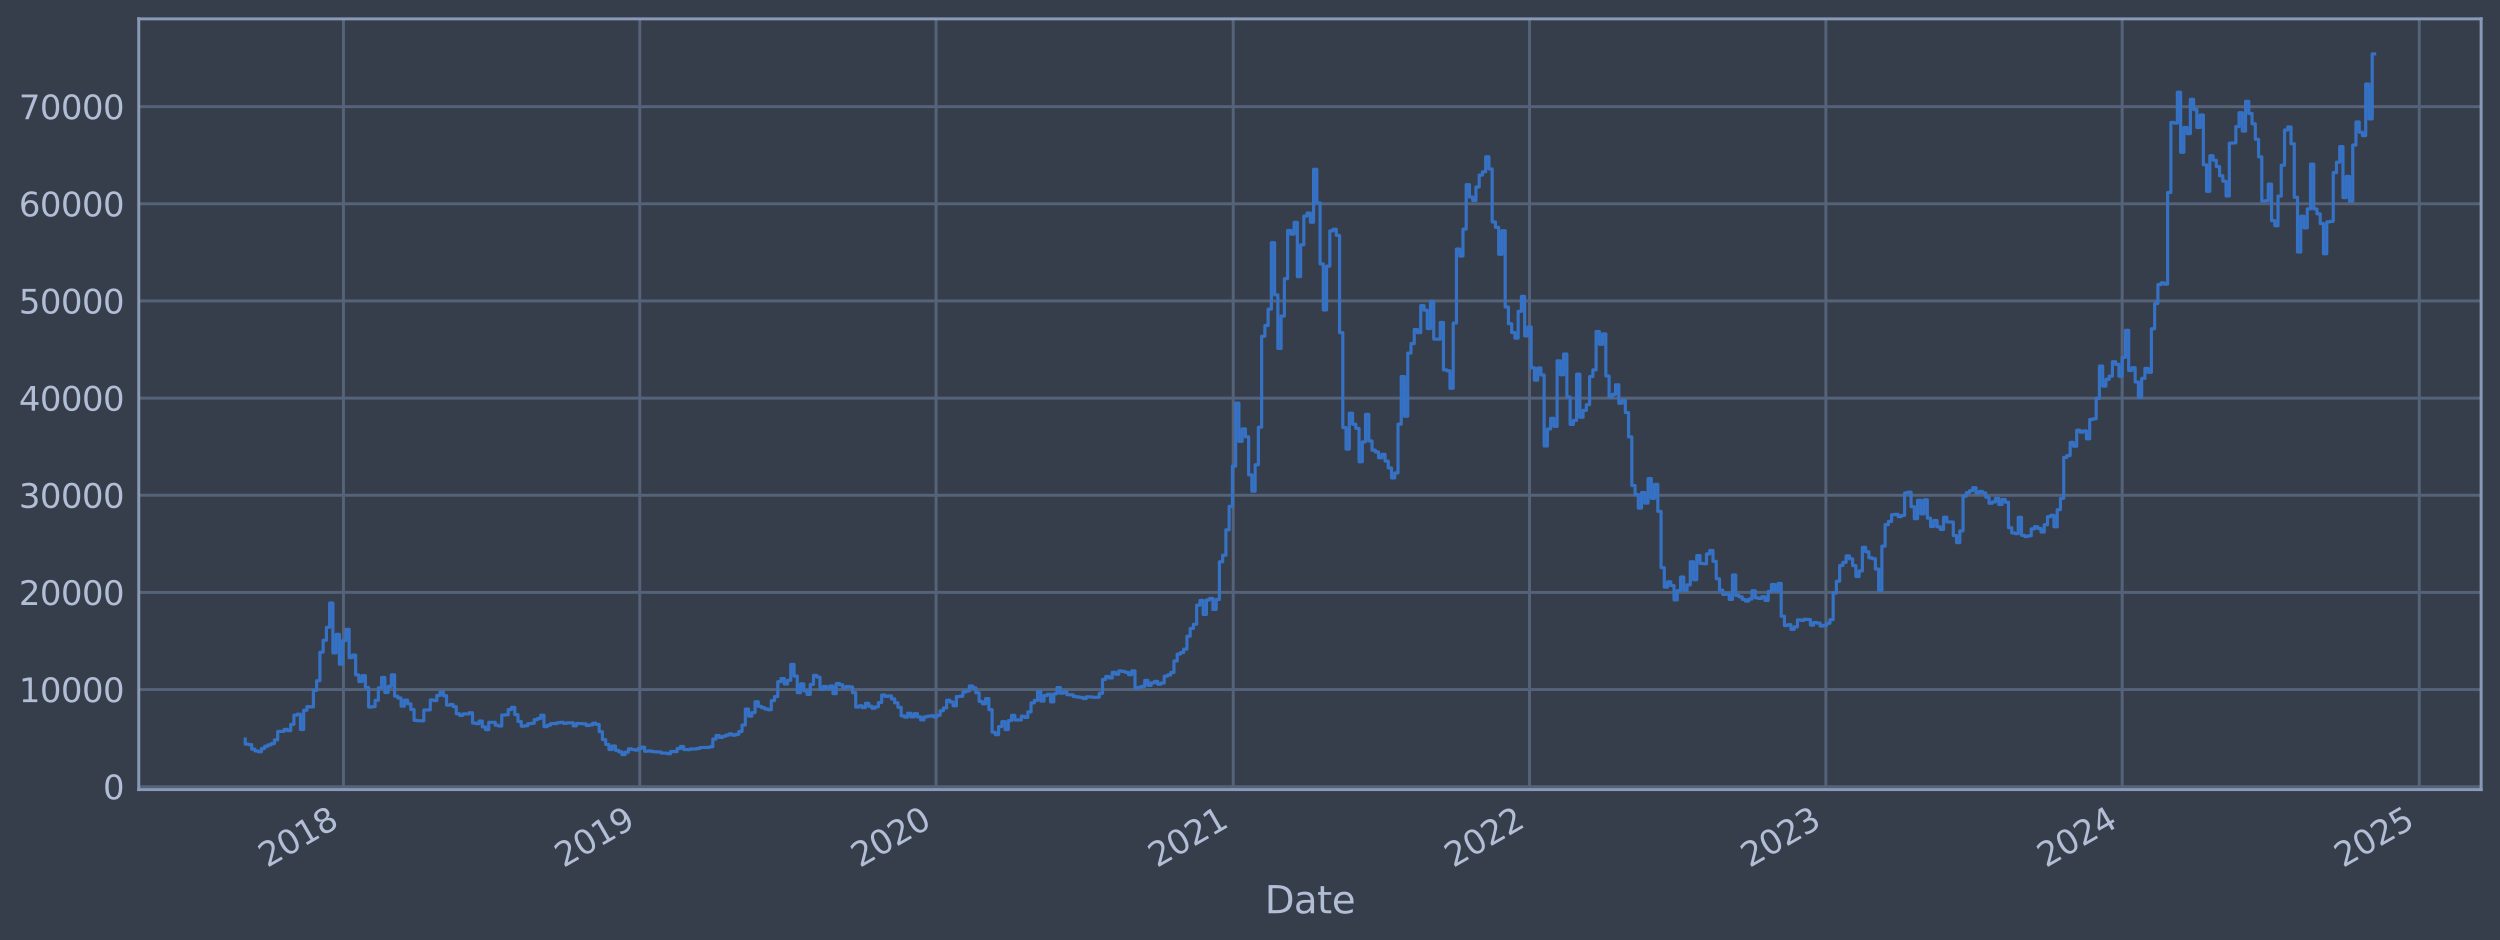 <?xml version="1.0" encoding="utf-8" standalone="no"?>
<!DOCTYPE svg PUBLIC "-//W3C//DTD SVG 1.1//EN"
  "http://www.w3.org/Graphics/SVG/1.1/DTD/svg11.dtd">
<svg xmlns:xlink="http://www.w3.org/1999/xlink" width="952.884pt" height="358.291pt" viewBox="0 0 952.884 358.291" xmlns="http://www.w3.org/2000/svg" version="1.1">
 <defs>
  <style type="text/css">*{stroke-linejoin: round; stroke-linecap: butt}</style>
 </defs>
 <g id="figure_1">
  <g id="patch_1">
   <path d="M 0 358.291 
L 952.884 358.291 
L 952.884 0 
L 0 0 
z
" style="fill: #373e4b"/>
  </g>
  <g id="axes_1">
   <g id="patch_2">
    <path d="M 52.884 300.96 
L 945.684 300.96 
L 945.684 7.2 
L 52.884 7.2 
z
" style="fill: #373e4b"/>
   </g>
   <g id="matplotlib.axis_1">
    <g id="xtick_1">
     <g id="line2d_1">
      <path d="M 130.907 300.96 
L 130.907 7.2 
" clip-path="url(#p3d2d6b8395)" style="fill: none; stroke: #546379; stroke-width: 1.12; stroke-linecap: square"/>
     </g>
     <g id="line2d_2"/>
     <g id="text_1">
      <!-- 2018 -->
      <g style="fill: #b1bed6" transform="translate(101.826 330.885) rotate(-30) scale(0.126 -0.126)">
       <defs>
        <path id="DejaVuSans-32" d="M 1228 531 
L 3431 531 
L 3431 0 
L 469 0 
L 469 531 
Q 828 903 1448 1529 
Q 2069 2156 2228 2338 
Q 2531 2678 2651 2914 
Q 2772 3150 2772 3378 
Q 2772 3750 2511 3984 
Q 2250 4219 1831 4219 
Q 1534 4219 1204 4116 
Q 875 4013 500 3803 
L 500 4441 
Q 881 4594 1212 4672 
Q 1544 4750 1819 4750 
Q 2544 4750 2975 4387 
Q 3406 4025 3406 3419 
Q 3406 3131 3298 2873 
Q 3191 2616 2906 2266 
Q 2828 2175 2409 1742 
Q 1991 1309 1228 531 
z
" transform="scale(0.016)"/>
        <path id="DejaVuSans-30" d="M 2034 4250 
Q 1547 4250 1301 3770 
Q 1056 3291 1056 2328 
Q 1056 1369 1301 889 
Q 1547 409 2034 409 
Q 2525 409 2770 889 
Q 3016 1369 3016 2328 
Q 3016 3291 2770 3770 
Q 2525 4250 2034 4250 
z
M 2034 4750 
Q 2819 4750 3233 4129 
Q 3647 3509 3647 2328 
Q 3647 1150 3233 529 
Q 2819 -91 2034 -91 
Q 1250 -91 836 529 
Q 422 1150 422 2328 
Q 422 3509 836 4129 
Q 1250 4750 2034 4750 
z
" transform="scale(0.016)"/>
        <path id="DejaVuSans-31" d="M 794 531 
L 1825 531 
L 1825 4091 
L 703 3866 
L 703 4441 
L 1819 4666 
L 2450 4666 
L 2450 531 
L 3481 531 
L 3481 0 
L 794 0 
L 794 531 
z
" transform="scale(0.016)"/>
        <path id="DejaVuSans-38" d="M 2034 2216 
Q 1584 2216 1326 1975 
Q 1069 1734 1069 1313 
Q 1069 891 1326 650 
Q 1584 409 2034 409 
Q 2484 409 2743 651 
Q 3003 894 3003 1313 
Q 3003 1734 2745 1975 
Q 2488 2216 2034 2216 
z
M 1403 2484 
Q 997 2584 770 2862 
Q 544 3141 544 3541 
Q 544 4100 942 4425 
Q 1341 4750 2034 4750 
Q 2731 4750 3128 4425 
Q 3525 4100 3525 3541 
Q 3525 3141 3298 2862 
Q 3072 2584 2669 2484 
Q 3125 2378 3379 2068 
Q 3634 1759 3634 1313 
Q 3634 634 3220 271 
Q 2806 -91 2034 -91 
Q 1263 -91 848 271 
Q 434 634 434 1313 
Q 434 1759 690 2068 
Q 947 2378 1403 2484 
z
M 1172 3481 
Q 1172 3119 1398 2916 
Q 1625 2713 2034 2713 
Q 2441 2713 2670 2916 
Q 2900 3119 2900 3481 
Q 2900 3844 2670 4047 
Q 2441 4250 2034 4250 
Q 1625 4250 1398 4047 
Q 1172 3844 1172 3481 
z
" transform="scale(0.016)"/>
       </defs>
       <use xlink:href="#DejaVuSans-32"/>
       <use xlink:href="#DejaVuSans-30" x="63.623"/>
       <use xlink:href="#DejaVuSans-31" x="127.246"/>
       <use xlink:href="#DejaVuSans-38" x="190.869"/>
      </g>
     </g>
    </g>
    <g id="xtick_2">
     <g id="line2d_3">
      <path d="M 243.849 300.96 
L 243.849 7.2 
" clip-path="url(#p3d2d6b8395)" style="fill: none; stroke: #546379; stroke-width: 1.12; stroke-linecap: square"/>
     </g>
     <g id="line2d_4"/>
     <g id="text_2">
      <!-- 2019 -->
      <g style="fill: #b1bed6" transform="translate(214.768 330.885) rotate(-30) scale(0.126 -0.126)">
       <defs>
        <path id="DejaVuSans-39" d="M 703 97 
L 703 672 
Q 941 559 1184 500 
Q 1428 441 1663 441 
Q 2288 441 2617 861 
Q 2947 1281 2994 2138 
Q 2813 1869 2534 1725 
Q 2256 1581 1919 1581 
Q 1219 1581 811 2004 
Q 403 2428 403 3163 
Q 403 3881 828 4315 
Q 1253 4750 1959 4750 
Q 2769 4750 3195 4129 
Q 3622 3509 3622 2328 
Q 3622 1225 3098 567 
Q 2575 -91 1691 -91 
Q 1453 -91 1209 -44 
Q 966 3 703 97 
z
M 1959 2075 
Q 2384 2075 2632 2365 
Q 2881 2656 2881 3163 
Q 2881 3666 2632 3958 
Q 2384 4250 1959 4250 
Q 1534 4250 1286 3958 
Q 1038 3666 1038 3163 
Q 1038 2656 1286 2365 
Q 1534 2075 1959 2075 
z
" transform="scale(0.016)"/>
       </defs>
       <use xlink:href="#DejaVuSans-32"/>
       <use xlink:href="#DejaVuSans-30" x="63.623"/>
       <use xlink:href="#DejaVuSans-31" x="127.246"/>
       <use xlink:href="#DejaVuSans-39" x="190.869"/>
      </g>
     </g>
    </g>
    <g id="xtick_3">
     <g id="line2d_5">
      <path d="M 356.791 300.96 
L 356.791 7.2 
" clip-path="url(#p3d2d6b8395)" style="fill: none; stroke: #546379; stroke-width: 1.12; stroke-linecap: square"/>
     </g>
     <g id="line2d_6"/>
     <g id="text_3">
      <!-- 2020 -->
      <g style="fill: #b1bed6" transform="translate(327.71 330.885) rotate(-30) scale(0.126 -0.126)">
       <use xlink:href="#DejaVuSans-32"/>
       <use xlink:href="#DejaVuSans-30" x="63.623"/>
       <use xlink:href="#DejaVuSans-32" x="127.246"/>
       <use xlink:href="#DejaVuSans-30" x="190.869"/>
      </g>
     </g>
    </g>
    <g id="xtick_4">
     <g id="line2d_7">
      <path d="M 470.043 300.96 
L 470.043 7.2 
" clip-path="url(#p3d2d6b8395)" style="fill: none; stroke: #546379; stroke-width: 1.12; stroke-linecap: square"/>
     </g>
     <g id="line2d_8"/>
     <g id="text_4">
      <!-- 2021 -->
      <g style="fill: #b1bed6" transform="translate(440.962 330.885) rotate(-30) scale(0.126 -0.126)">
       <use xlink:href="#DejaVuSans-32"/>
       <use xlink:href="#DejaVuSans-30" x="63.623"/>
       <use xlink:href="#DejaVuSans-32" x="127.246"/>
       <use xlink:href="#DejaVuSans-31" x="190.869"/>
      </g>
     </g>
    </g>
    <g id="xtick_5">
     <g id="line2d_9">
      <path d="M 582.985 300.96 
L 582.985 7.2 
" clip-path="url(#p3d2d6b8395)" style="fill: none; stroke: #546379; stroke-width: 1.12; stroke-linecap: square"/>
     </g>
     <g id="line2d_10"/>
     <g id="text_5">
      <!-- 2022 -->
      <g style="fill: #b1bed6" transform="translate(553.904 330.885) rotate(-30) scale(0.126 -0.126)">
       <use xlink:href="#DejaVuSans-32"/>
       <use xlink:href="#DejaVuSans-30" x="63.623"/>
       <use xlink:href="#DejaVuSans-32" x="127.246"/>
       <use xlink:href="#DejaVuSans-32" x="190.869"/>
      </g>
     </g>
    </g>
    <g id="xtick_6">
     <g id="line2d_11">
      <path d="M 695.927 300.96 
L 695.927 7.2 
" clip-path="url(#p3d2d6b8395)" style="fill: none; stroke: #546379; stroke-width: 1.12; stroke-linecap: square"/>
     </g>
     <g id="line2d_12"/>
     <g id="text_6">
      <!-- 2023 -->
      <g style="fill: #b1bed6" transform="translate(666.846 330.885) rotate(-30) scale(0.126 -0.126)">
       <defs>
        <path id="DejaVuSans-33" d="M 2597 2516 
Q 3050 2419 3304 2112 
Q 3559 1806 3559 1356 
Q 3559 666 3084 287 
Q 2609 -91 1734 -91 
Q 1441 -91 1130 -33 
Q 819 25 488 141 
L 488 750 
Q 750 597 1062 519 
Q 1375 441 1716 441 
Q 2309 441 2620 675 
Q 2931 909 2931 1356 
Q 2931 1769 2642 2001 
Q 2353 2234 1838 2234 
L 1294 2234 
L 1294 2753 
L 1863 2753 
Q 2328 2753 2575 2939 
Q 2822 3125 2822 3475 
Q 2822 3834 2567 4026 
Q 2313 4219 1838 4219 
Q 1578 4219 1281 4162 
Q 984 4106 628 3988 
L 628 4550 
Q 988 4650 1302 4700 
Q 1616 4750 1894 4750 
Q 2613 4750 3031 4423 
Q 3450 4097 3450 3541 
Q 3450 3153 3228 2886 
Q 3006 2619 2597 2516 
z
" transform="scale(0.016)"/>
       </defs>
       <use xlink:href="#DejaVuSans-32"/>
       <use xlink:href="#DejaVuSans-30" x="63.623"/>
       <use xlink:href="#DejaVuSans-32" x="127.246"/>
       <use xlink:href="#DejaVuSans-33" x="190.869"/>
      </g>
     </g>
    </g>
    <g id="xtick_7">
     <g id="line2d_13">
      <path d="M 808.869 300.96 
L 808.869 7.2 
" clip-path="url(#p3d2d6b8395)" style="fill: none; stroke: #546379; stroke-width: 1.12; stroke-linecap: square"/>
     </g>
     <g id="line2d_14"/>
     <g id="text_7">
      <!-- 2024 -->
      <g style="fill: #b1bed6" transform="translate(779.788 330.885) rotate(-30) scale(0.126 -0.126)">
       <defs>
        <path id="DejaVuSans-34" d="M 2419 4116 
L 825 1625 
L 2419 1625 
L 2419 4116 
z
M 2253 4666 
L 3047 4666 
L 3047 1625 
L 3713 1625 
L 3713 1100 
L 3047 1100 
L 3047 0 
L 2419 0 
L 2419 1100 
L 313 1100 
L 313 1709 
L 2253 4666 
z
" transform="scale(0.016)"/>
       </defs>
       <use xlink:href="#DejaVuSans-32"/>
       <use xlink:href="#DejaVuSans-30" x="63.623"/>
       <use xlink:href="#DejaVuSans-32" x="127.246"/>
       <use xlink:href="#DejaVuSans-34" x="190.869"/>
      </g>
     </g>
    </g>
    <g id="xtick_8">
     <g id="line2d_15">
      <path d="M 922.121 300.96 
L 922.121 7.2 
" clip-path="url(#p3d2d6b8395)" style="fill: none; stroke: #546379; stroke-width: 1.12; stroke-linecap: square"/>
     </g>
     <g id="line2d_16"/>
     <g id="text_8">
      <!-- 2025 -->
      <g style="fill: #b1bed6" transform="translate(893.04 330.885) rotate(-30) scale(0.126 -0.126)">
       <defs>
        <path id="DejaVuSans-35" d="M 691 4666 
L 3169 4666 
L 3169 4134 
L 1269 4134 
L 1269 2991 
Q 1406 3038 1543 3061 
Q 1681 3084 1819 3084 
Q 2600 3084 3056 2656 
Q 3513 2228 3513 1497 
Q 3513 744 3044 326 
Q 2575 -91 1722 -91 
Q 1428 -91 1123 -41 
Q 819 9 494 109 
L 494 744 
Q 775 591 1075 516 
Q 1375 441 1709 441 
Q 2250 441 2565 725 
Q 2881 1009 2881 1497 
Q 2881 1984 2565 2268 
Q 2250 2553 1709 2553 
Q 1456 2553 1204 2497 
Q 953 2441 691 2322 
L 691 4666 
z
" transform="scale(0.016)"/>
       </defs>
       <use xlink:href="#DejaVuSans-32"/>
       <use xlink:href="#DejaVuSans-30" x="63.623"/>
       <use xlink:href="#DejaVuSans-32" x="127.246"/>
       <use xlink:href="#DejaVuSans-35" x="190.869"/>
      </g>
     </g>
    </g>
    <g id="text_9">
     <!-- Date -->
     <g style="fill: #b1bed6" transform="translate(482.075 348.096) scale(0.144 -0.144)">
      <defs>
       <path id="DejaVuSans-44" d="M 1259 4147 
L 1259 519 
L 2022 519 
Q 2988 519 3436 956 
Q 3884 1394 3884 2338 
Q 3884 3275 3436 3711 
Q 2988 4147 2022 4147 
L 1259 4147 
z
M 628 4666 
L 1925 4666 
Q 3281 4666 3915 4102 
Q 4550 3538 4550 2338 
Q 4550 1131 3912 565 
Q 3275 0 1925 0 
L 628 0 
L 628 4666 
z
" transform="scale(0.016)"/>
       <path id="DejaVuSans-61" d="M 2194 1759 
Q 1497 1759 1228 1600 
Q 959 1441 959 1056 
Q 959 750 1161 570 
Q 1363 391 1709 391 
Q 2188 391 2477 730 
Q 2766 1069 2766 1631 
L 2766 1759 
L 2194 1759 
z
M 3341 1997 
L 3341 0 
L 2766 0 
L 2766 531 
Q 2569 213 2275 61 
Q 1981 -91 1556 -91 
Q 1019 -91 701 211 
Q 384 513 384 1019 
Q 384 1609 779 1909 
Q 1175 2209 1959 2209 
L 2766 2209 
L 2766 2266 
Q 2766 2663 2505 2880 
Q 2244 3097 1772 3097 
Q 1472 3097 1187 3025 
Q 903 2953 641 2809 
L 641 3341 
Q 956 3463 1253 3523 
Q 1550 3584 1831 3584 
Q 2591 3584 2966 3190 
Q 3341 2797 3341 1997 
z
" transform="scale(0.016)"/>
       <path id="DejaVuSans-74" d="M 1172 4494 
L 1172 3500 
L 2356 3500 
L 2356 3053 
L 1172 3053 
L 1172 1153 
Q 1172 725 1289 603 
Q 1406 481 1766 481 
L 2356 481 
L 2356 0 
L 1766 0 
Q 1100 0 847 248 
Q 594 497 594 1153 
L 594 3053 
L 172 3053 
L 172 3500 
L 594 3500 
L 594 4494 
L 1172 4494 
z
" transform="scale(0.016)"/>
       <path id="DejaVuSans-65" d="M 3597 1894 
L 3597 1613 
L 953 1613 
Q 991 1019 1311 708 
Q 1631 397 2203 397 
Q 2534 397 2845 478 
Q 3156 559 3463 722 
L 3463 178 
Q 3153 47 2828 -22 
Q 2503 -91 2169 -91 
Q 1331 -91 842 396 
Q 353 884 353 1716 
Q 353 2575 817 3079 
Q 1281 3584 2069 3584 
Q 2775 3584 3186 3129 
Q 3597 2675 3597 1894 
z
M 3022 2063 
Q 3016 2534 2758 2815 
Q 2500 3097 2075 3097 
Q 1594 3097 1305 2825 
Q 1016 2553 972 2059 
L 3022 2063 
z
" transform="scale(0.016)"/>
      </defs>
      <use xlink:href="#DejaVuSans-44"/>
      <use xlink:href="#DejaVuSans-61" x="77.002"/>
      <use xlink:href="#DejaVuSans-74" x="138.281"/>
      <use xlink:href="#DejaVuSans-65" x="177.49"/>
     </g>
    </g>
   </g>
   <g id="matplotlib.axis_2">
    <g id="ytick_1">
     <g id="line2d_17">
      <path d="M 52.884 299.857 
L 945.684 299.857 
" clip-path="url(#p3d2d6b8395)" style="fill: none; stroke: #546379; stroke-width: 1.12; stroke-linecap: square"/>
     </g>
     <g id="line2d_18"/>
     <g id="text_10">
      <!-- 0 -->
      <g style="fill: #b1bed6" transform="translate(39.267 304.644) scale(0.126 -0.126)">
       <use xlink:href="#DejaVuSans-30"/>
      </g>
     </g>
    </g>
    <g id="ytick_2">
     <g id="line2d_19">
      <path d="M 52.884 262.828 
L 945.684 262.828 
" clip-path="url(#p3d2d6b8395)" style="fill: none; stroke: #546379; stroke-width: 1.12; stroke-linecap: square"/>
     </g>
     <g id="line2d_20"/>
     <g id="text_11">
      <!-- 10000 -->
      <g style="fill: #b1bed6" transform="translate(7.2 267.615) scale(0.126 -0.126)">
       <use xlink:href="#DejaVuSans-31"/>
       <use xlink:href="#DejaVuSans-30" x="63.623"/>
       <use xlink:href="#DejaVuSans-30" x="127.246"/>
       <use xlink:href="#DejaVuSans-30" x="190.869"/>
       <use xlink:href="#DejaVuSans-30" x="254.492"/>
      </g>
     </g>
    </g>
    <g id="ytick_3">
     <g id="line2d_21">
      <path d="M 52.884 225.799 
L 945.684 225.799 
" clip-path="url(#p3d2d6b8395)" style="fill: none; stroke: #546379; stroke-width: 1.12; stroke-linecap: square"/>
     </g>
     <g id="line2d_22"/>
     <g id="text_12">
      <!-- 20000 -->
      <g style="fill: #b1bed6" transform="translate(7.2 230.586) scale(0.126 -0.126)">
       <use xlink:href="#DejaVuSans-32"/>
       <use xlink:href="#DejaVuSans-30" x="63.623"/>
       <use xlink:href="#DejaVuSans-30" x="127.246"/>
       <use xlink:href="#DejaVuSans-30" x="190.869"/>
       <use xlink:href="#DejaVuSans-30" x="254.492"/>
      </g>
     </g>
    </g>
    <g id="ytick_4">
     <g id="line2d_23">
      <path d="M 52.884 188.77 
L 945.684 188.77 
" clip-path="url(#p3d2d6b8395)" style="fill: none; stroke: #546379; stroke-width: 1.12; stroke-linecap: square"/>
     </g>
     <g id="line2d_24"/>
     <g id="text_13">
      <!-- 30000 -->
      <g style="fill: #b1bed6" transform="translate(7.2 193.557) scale(0.126 -0.126)">
       <use xlink:href="#DejaVuSans-33"/>
       <use xlink:href="#DejaVuSans-30" x="63.623"/>
       <use xlink:href="#DejaVuSans-30" x="127.246"/>
       <use xlink:href="#DejaVuSans-30" x="190.869"/>
       <use xlink:href="#DejaVuSans-30" x="254.492"/>
      </g>
     </g>
    </g>
    <g id="ytick_5">
     <g id="line2d_25">
      <path d="M 52.884 151.74 
L 945.684 151.74 
" clip-path="url(#p3d2d6b8395)" style="fill: none; stroke: #546379; stroke-width: 1.12; stroke-linecap: square"/>
     </g>
     <g id="line2d_26"/>
     <g id="text_14">
      <!-- 40000 -->
      <g style="fill: #b1bed6" transform="translate(7.2 156.527) scale(0.126 -0.126)">
       <use xlink:href="#DejaVuSans-34"/>
       <use xlink:href="#DejaVuSans-30" x="63.623"/>
       <use xlink:href="#DejaVuSans-30" x="127.246"/>
       <use xlink:href="#DejaVuSans-30" x="190.869"/>
       <use xlink:href="#DejaVuSans-30" x="254.492"/>
      </g>
     </g>
    </g>
    <g id="ytick_6">
     <g id="line2d_27">
      <path d="M 52.884 114.711 
L 945.684 114.711 
" clip-path="url(#p3d2d6b8395)" style="fill: none; stroke: #546379; stroke-width: 1.12; stroke-linecap: square"/>
     </g>
     <g id="line2d_28"/>
     <g id="text_15">
      <!-- 50000 -->
      <g style="fill: #b1bed6" transform="translate(7.2 119.498) scale(0.126 -0.126)">
       <use xlink:href="#DejaVuSans-35"/>
       <use xlink:href="#DejaVuSans-30" x="63.623"/>
       <use xlink:href="#DejaVuSans-30" x="127.246"/>
       <use xlink:href="#DejaVuSans-30" x="190.869"/>
       <use xlink:href="#DejaVuSans-30" x="254.492"/>
      </g>
     </g>
    </g>
    <g id="ytick_7">
     <g id="line2d_29">
      <path d="M 52.884 77.682 
L 945.684 77.682 
" clip-path="url(#p3d2d6b8395)" style="fill: none; stroke: #546379; stroke-width: 1.12; stroke-linecap: square"/>
     </g>
     <g id="line2d_30"/>
     <g id="text_16">
      <!-- 60000 -->
      <g style="fill: #b1bed6" transform="translate(7.2 82.469) scale(0.126 -0.126)">
       <defs>
        <path id="DejaVuSans-36" d="M 2113 2584 
Q 1688 2584 1439 2293 
Q 1191 2003 1191 1497 
Q 1191 994 1439 701 
Q 1688 409 2113 409 
Q 2538 409 2786 701 
Q 3034 994 3034 1497 
Q 3034 2003 2786 2293 
Q 2538 2584 2113 2584 
z
M 3366 4563 
L 3366 3988 
Q 3128 4100 2886 4159 
Q 2644 4219 2406 4219 
Q 1781 4219 1451 3797 
Q 1122 3375 1075 2522 
Q 1259 2794 1537 2939 
Q 1816 3084 2150 3084 
Q 2853 3084 3261 2657 
Q 3669 2231 3669 1497 
Q 3669 778 3244 343 
Q 2819 -91 2113 -91 
Q 1303 -91 875 529 
Q 447 1150 447 2328 
Q 447 3434 972 4092 
Q 1497 4750 2381 4750 
Q 2619 4750 2861 4703 
Q 3103 4656 3366 4563 
z
" transform="scale(0.016)"/>
       </defs>
       <use xlink:href="#DejaVuSans-36"/>
       <use xlink:href="#DejaVuSans-30" x="63.623"/>
       <use xlink:href="#DejaVuSans-30" x="127.246"/>
       <use xlink:href="#DejaVuSans-30" x="190.869"/>
       <use xlink:href="#DejaVuSans-30" x="254.492"/>
      </g>
     </g>
    </g>
    <g id="ytick_8">
     <g id="line2d_31">
      <path d="M 52.884 40.653 
L 945.684 40.653 
" clip-path="url(#p3d2d6b8395)" style="fill: none; stroke: #546379; stroke-width: 1.12; stroke-linecap: square"/>
     </g>
     <g id="line2d_32"/>
     <g id="text_17">
      <!-- 70000 -->
      <g style="fill: #b1bed6" transform="translate(7.2 45.44) scale(0.126 -0.126)">
       <defs>
        <path id="DejaVuSans-37" d="M 525 4666 
L 3525 4666 
L 3525 4397 
L 1831 0 
L 1172 0 
L 2766 4134 
L 525 4134 
L 525 4666 
z
" transform="scale(0.016)"/>
       </defs>
       <use xlink:href="#DejaVuSans-37"/>
       <use xlink:href="#DejaVuSans-30" x="63.623"/>
       <use xlink:href="#DejaVuSans-30" x="127.246"/>
       <use xlink:href="#DejaVuSans-30" x="190.869"/>
       <use xlink:href="#DejaVuSans-30" x="254.492"/>
      </g>
     </g>
    </g>
   </g>
   <g id="line2d_33">
    <path d="M 93.466 281.682 
L 93.466 283.62 
L 94.703 283.62 
L 94.703 283.82 
L 95.941 283.82 
L 95.941 285.544 
L 97.179 285.544 
L 97.179 286.236 
L 98.416 286.236 
L 98.416 286.523 
L 99.654 286.523 
L 99.654 285.297 
L 100.892 285.297 
L 100.892 284.437 
L 102.13 284.437 
L 102.13 283.904 
L 103.367 283.904 
L 103.367 283.418 
L 104.605 283.418 
L 104.605 282.001 
L 105.843 282.001 
L 105.843 278.781 
L 108.318 278.761 
L 108.318 278.008 
L 109.556 278.008 
L 109.556 278.492 
L 110.794 278.492 
L 110.794 276.099 
L 112.031 276.099 
L 112.031 272.581 
L 113.269 272.581 
L 113.269 272.202 
L 114.507 272.202 
L 114.507 278.046 
L 115.745 278.046 
L 115.745 270.72 
L 116.982 270.72 
L 116.982 269.335 
L 118.22 269.335 
L 118.22 269.446 
L 119.458 269.446 
L 119.458 263.128 
L 120.695 263.128 
L 120.695 259.448 
L 121.933 259.448 
L 121.933 248.594 
L 123.171 248.594 
L 123.171 244.058 
L 124.409 244.058 
L 124.409 239.099 
L 125.646 239.099 
L 125.646 229.828 
L 126.884 229.828 
L 126.884 248.843 
L 128.122 248.843 
L 128.122 241.803 
L 129.36 241.803 
L 129.36 253.154 
L 130.597 253.154 
L 130.597 244.168 
L 131.835 244.168 
L 131.835 239.896 
L 133.073 239.896 
L 133.073 250.662 
L 134.31 250.662 
L 134.31 249.667 
L 135.548 249.667 
L 135.548 257.249 
L 136.786 257.249 
L 136.786 259.749 
L 138.024 259.749 
L 138.024 257.528 
L 139.261 257.528 
L 139.261 262.072 
L 140.499 262.072 
L 140.499 269.485 
L 141.737 269.485 
L 141.737 269.326 
L 142.974 269.326 
L 142.974 266.917 
L 144.212 266.917 
L 144.212 262.167 
L 145.45 262.167 
L 145.45 258.214 
L 146.688 258.214 
L 146.688 263.94 
L 147.925 263.94 
L 147.925 261.598 
L 149.163 261.598 
L 149.163 257.211 
L 150.401 257.211 
L 150.401 265.329 
L 151.639 265.329 
L 151.639 266.049 
L 152.876 266.049 
L 152.876 269.131 
L 154.114 269.131 
L 154.114 266.864 
L 155.352 266.864 
L 155.352 268.257 
L 156.589 268.257 
L 156.589 270.417 
L 157.827 270.417 
L 157.827 274.575 
L 159.065 274.575 
L 159.065 274.727 
L 161.54 274.735 
L 161.54 270.621 
L 164.016 270.577 
L 164.016 266.788 
L 165.253 266.788 
L 165.253 267.012 
L 166.491 267.012 
L 166.491 265.055 
L 167.729 265.055 
L 167.729 263.741 
L 168.967 263.741 
L 168.967 265.164 
L 170.204 265.164 
L 170.204 268.764 
L 171.442 268.764 
L 171.442 268.489 
L 172.68 268.489 
L 172.68 269.337 
L 173.918 269.337 
L 173.918 272.041 
L 175.155 272.041 
L 175.155 272.661 
L 176.393 272.661 
L 176.393 272.123 
L 178.868 272.102 
L 178.868 271.657 
L 180.106 271.657 
L 180.106 275.592 
L 181.344 275.592 
L 181.344 275.83 
L 182.582 275.83 
L 182.582 274.822 
L 183.819 274.822 
L 183.819 277.058 
L 185.057 277.058 
L 185.057 278.091 
L 186.295 278.091 
L 186.295 275.32 
L 188.77 275.312 
L 188.77 276.42 
L 190.008 276.42 
L 190.008 276.718 
L 191.246 276.718 
L 191.246 272.562 
L 192.483 272.562 
L 192.483 272.431 
L 193.721 272.431 
L 193.721 270.456 
L 194.959 270.456 
L 194.959 269.599 
L 196.197 269.599 
L 196.197 272.401 
L 197.434 272.401 
L 197.434 274.98 
L 198.672 274.98 
L 198.672 276.796 
L 199.91 276.796 
L 199.91 276.637 
L 201.147 276.637 
L 201.147 275.838 
L 202.385 275.838 
L 202.385 275.692 
L 203.623 275.692 
L 203.623 274.302 
L 204.861 274.302 
L 204.861 273.867 
L 206.098 273.867 
L 206.098 272.606 
L 207.336 272.606 
L 207.336 276.958 
L 208.574 276.958 
L 208.574 276.432 
L 209.811 276.432 
L 209.811 275.798 
L 212.287 275.803 
L 212.287 275.479 
L 213.525 275.479 
L 213.525 275.312 
L 214.762 275.312 
L 214.762 275.709 
L 216 275.709 
L 216 275.515 
L 218.476 275.488 
L 218.476 276.658 
L 219.713 276.658 
L 219.713 275.752 
L 222.189 275.811 
L 222.189 275.891 
L 223.426 275.891 
L 223.426 276.523 
L 224.664 276.523 
L 224.664 276.302 
L 225.902 276.302 
L 225.902 275.652 
L 227.14 275.652 
L 227.14 276.127 
L 228.377 276.127 
L 228.377 278.903 
L 229.615 278.903 
L 229.615 281.902 
L 230.853 281.902 
L 230.853 283.738 
L 232.09 283.738 
L 232.09 285.68 
L 233.328 285.68 
L 233.328 284.349 
L 234.566 284.349 
L 234.566 285.99 
L 235.804 285.99 
L 235.804 286.569 
L 237.041 286.569 
L 237.041 287.607 
L 238.279 287.607 
L 238.279 286.687 
L 239.517 286.687 
L 239.517 285.416 
L 240.755 285.416 
L 240.755 285.706 
L 241.992 285.706 
L 241.992 285.896 
L 243.23 285.896 
L 243.23 285.3 
L 244.468 285.3 
L 244.468 284.78 
L 245.705 284.78 
L 245.705 286.355 
L 246.943 286.355 
L 246.943 286.221 
L 248.181 286.221 
L 248.181 286.431 
L 249.419 286.431 
L 249.419 286.573 
L 251.894 286.614 
L 251.894 287.008 
L 254.369 287.06 
L 254.369 287.286 
L 255.607 287.286 
L 255.607 286.417 
L 258.083 286.496 
L 258.083 285.317 
L 259.32 285.317 
L 259.32 284.528 
L 260.558 284.528 
L 260.558 285.663 
L 263.034 285.732 
L 263.034 285.464 
L 265.509 285.486 
L 265.509 285.28 
L 266.747 285.28 
L 266.747 284.937 
L 270.46 284.866 
L 270.46 284.623 
L 271.698 284.623 
L 271.698 281.671 
L 272.935 281.671 
L 272.935 280.347 
L 274.173 280.347 
L 274.173 281.073 
L 275.411 281.073 
L 275.411 280.614 
L 276.648 280.614 
L 276.648 280.197 
L 277.886 280.197 
L 277.886 279.735 
L 279.124 279.735 
L 279.124 280.227 
L 280.362 280.227 
L 280.362 279.898 
L 281.599 279.898 
L 281.599 278.808 
L 282.837 278.808 
L 282.837 276.351 
L 284.075 276.351 
L 284.075 270.261 
L 285.313 270.261 
L 285.313 272.955 
L 286.55 272.955 
L 286.55 271.619 
L 287.788 271.619 
L 287.788 267.477 
L 289.026 267.477 
L 289.026 269.225 
L 290.263 269.225 
L 290.263 269.734 
L 291.501 269.734 
L 291.501 270.24 
L 292.739 270.24 
L 292.739 270.539 
L 293.977 270.539 
L 293.977 267.051 
L 295.214 267.051 
L 295.214 265.488 
L 296.452 265.488 
L 296.452 259.812 
L 297.69 259.812 
L 297.69 258.633 
L 298.927 258.633 
L 298.927 260.685 
L 300.165 260.685 
L 300.165 259.291 
L 301.403 259.291 
L 301.403 253.249 
L 302.641 253.249 
L 302.641 257.684 
L 303.878 257.684 
L 303.878 264.034 
L 305.116 264.034 
L 305.116 260.653 
L 306.354 260.653 
L 306.354 263.29 
L 307.592 263.29 
L 307.592 264.674 
L 308.829 264.674 
L 308.829 260.867 
L 310.067 260.867 
L 310.067 257.401 
L 311.305 257.401 
L 311.305 258.08 
L 312.542 258.08 
L 312.542 262.765 
L 313.78 262.765 
L 313.78 261.652 
L 315.018 261.652 
L 315.018 262.413 
L 316.256 262.413 
L 316.256 261.494 
L 317.493 261.494 
L 317.493 264.39 
L 318.731 264.39 
L 318.731 260.527 
L 319.969 260.527 
L 319.969 261.024 
L 321.206 261.024 
L 321.206 262.238 
L 322.444 262.238 
L 322.444 261.678 
L 323.682 261.678 
L 323.682 261.806 
L 324.92 261.806 
L 324.92 264 
L 326.157 264 
L 326.157 269.516 
L 327.395 269.516 
L 327.395 269.038 
L 328.633 269.038 
L 328.633 269.687 
L 329.871 269.687 
L 329.871 268.057 
L 331.108 268.057 
L 331.108 269.183 
L 332.346 269.183 
L 332.346 269.949 
L 333.584 269.949 
L 333.584 269.41 
L 334.821 269.41 
L 334.821 267.765 
L 336.059 267.765 
L 336.059 264.926 
L 337.297 264.926 
L 337.297 265.415 
L 338.535 265.415 
L 338.535 265.259 
L 339.772 265.259 
L 339.772 266.393 
L 341.01 266.393 
L 341.01 267.892 
L 342.248 267.892 
L 342.248 269.582 
L 343.486 269.582 
L 343.486 272.876 
L 344.723 272.876 
L 344.723 273.331 
L 345.961 273.331 
L 345.961 271.871 
L 347.199 271.871 
L 347.199 273.222 
L 348.436 273.222 
L 348.436 272.002 
L 349.674 272.002 
L 349.674 273.236 
L 350.912 273.236 
L 350.912 274.383 
L 352.15 274.383 
L 352.15 273.232 
L 353.387 273.232 
L 353.387 273.008 
L 354.625 273.008 
L 354.625 272.822 
L 355.863 272.822 
L 355.863 273.286 
L 357.1 273.286 
L 357.1 272.635 
L 358.338 272.635 
L 358.338 270.908 
L 359.576 270.908 
L 359.576 269.844 
L 360.814 269.844 
L 360.814 266.9 
L 362.051 266.9 
L 362.051 267.559 
L 363.289 267.559 
L 363.289 269.021 
L 364.527 269.021 
L 364.527 265.495 
L 365.765 265.495 
L 365.765 265.366 
L 367.002 265.366 
L 367.002 263.733 
L 368.24 263.733 
L 368.24 263.365 
L 369.478 263.365 
L 369.478 261.463 
L 370.715 261.463 
L 370.715 262.159 
L 371.953 262.159 
L 371.953 264.051 
L 373.191 264.051 
L 373.191 267.325 
L 374.429 267.325 
L 374.429 268.256 
L 375.666 268.256 
L 375.666 266.281 
L 376.904 266.281 
L 376.904 270.486 
L 378.142 270.486 
L 378.142 279.087 
L 379.379 279.087 
L 379.379 280.018 
L 380.617 280.018 
L 380.617 276.936 
L 381.855 276.936 
L 381.855 275.053 
L 383.093 275.053 
L 383.093 278.064 
L 384.33 278.064 
L 384.33 274.643 
L 385.568 274.643 
L 385.568 272.666 
L 386.806 272.666 
L 386.806 274.406 
L 389.281 274.411 
L 389.281 272.976 
L 390.519 272.976 
L 390.519 273.451 
L 391.757 273.451 
L 391.757 271.347 
L 392.994 271.347 
L 392.994 267.905 
L 394.232 267.905 
L 394.232 266.953 
L 395.47 266.953 
L 395.47 263.488 
L 396.708 263.488 
L 396.708 267.217 
L 397.945 267.217 
L 397.945 265.102 
L 399.183 265.102 
L 399.183 264.64 
L 400.421 264.64 
L 400.421 267.528 
L 401.658 267.528 
L 401.658 264.423 
L 402.896 264.423 
L 402.896 262.072 
L 404.134 262.072 
L 404.134 264.221 
L 405.372 264.221 
L 405.372 263.66 
L 406.609 263.66 
L 406.609 264.777 
L 409.085 264.847 
L 409.085 265.476 
L 410.323 265.476 
L 410.323 265.639 
L 411.56 265.639 
L 411.56 265.844 
L 412.798 265.844 
L 412.798 266.263 
L 414.036 266.263 
L 414.036 265.582 
L 416.511 265.657 
L 416.511 265.814 
L 418.987 265.736 
L 418.987 264.26 
L 420.224 264.26 
L 420.224 258.968 
L 421.462 258.968 
L 421.462 257.852 
L 422.7 257.852 
L 422.7 258.406 
L 423.937 258.406 
L 423.937 256.283 
L 425.175 256.283 
L 425.175 257.003 
L 426.413 257.003 
L 426.413 255.74 
L 427.651 255.74 
L 427.651 255.919 
L 428.888 255.919 
L 428.888 256.296 
L 430.126 256.296 
L 430.126 257.145 
L 431.364 257.145 
L 431.364 255.706 
L 432.602 255.706 
L 432.602 262.237 
L 433.839 262.237 
L 433.839 261.984 
L 435.077 261.984 
L 435.077 261.603 
L 436.315 261.603 
L 436.315 259.333 
L 437.552 259.333 
L 437.552 261.234 
L 438.79 261.234 
L 438.79 260.262 
L 440.028 260.262 
L 440.028 259.714 
L 441.266 259.714 
L 441.266 260.785 
L 442.503 260.785 
L 442.503 260.344 
L 443.741 260.344 
L 443.741 257.73 
L 444.979 257.73 
L 444.979 257.26 
L 446.216 257.26 
L 446.216 256.317 
L 447.454 256.317 
L 447.454 251.924 
L 448.692 251.924 
L 448.692 249.307 
L 449.93 249.307 
L 449.93 248.719 
L 451.167 248.719 
L 451.167 247.44 
L 452.405 247.44 
L 452.405 242.497 
L 453.643 242.497 
L 453.643 239.516 
L 454.881 239.516 
L 454.881 237.925 
L 456.118 237.925 
L 456.118 230.659 
L 457.356 230.659 
L 457.356 228.863 
L 458.594 228.863 
L 458.594 234.195 
L 459.831 234.195 
L 459.831 228.661 
L 461.069 228.661 
L 461.069 228.103 
L 462.307 228.103 
L 462.307 232.287 
L 463.545 232.287 
L 463.545 228.477 
L 464.782 228.477 
L 464.782 214.132 
L 466.02 214.132 
L 466.02 211.635 
L 467.258 211.635 
L 467.258 201.94 
L 468.495 201.94 
L 468.495 193.003 
L 469.733 193.003 
L 469.733 177.658 
L 470.971 177.658 
L 470.971 153.644 
L 472.209 153.644 
L 472.209 168.237 
L 473.446 168.237 
L 473.446 163.484 
L 474.684 163.484 
L 474.684 166.478 
L 475.922 166.478 
L 475.922 180.994 
L 477.16 180.994 
L 477.16 187.217 
L 478.397 187.217 
L 478.397 177.155 
L 479.635 177.155 
L 479.635 162.841 
L 480.873 162.841 
L 480.873 128.174 
L 482.11 128.174 
L 482.11 124.074 
L 483.348 124.074 
L 483.348 117.821 
L 484.586 117.821 
L 484.586 92.489 
L 485.824 92.489 
L 485.824 112.398 
L 487.061 112.398 
L 487.061 132.804 
L 488.299 132.804 
L 488.299 120.455 
L 489.537 120.455 
L 489.537 106.197 
L 490.774 106.197 
L 490.774 87.853 
L 492.012 87.853 
L 492.012 89.263 
L 493.25 89.263 
L 493.25 84.77 
L 494.488 84.77 
L 494.488 105.424 
L 495.725 105.424 
L 495.725 93.295 
L 496.963 93.295 
L 496.963 82.359 
L 498.201 82.359 
L 498.201 81.185 
L 499.439 81.185 
L 499.439 84.708 
L 500.676 84.708 
L 500.676 64.52 
L 501.914 64.52 
L 501.914 77.36 
L 503.152 77.36 
L 503.152 100.608 
L 504.389 100.608 
L 504.389 118.134 
L 505.627 118.134 
L 505.627 101.439 
L 506.865 101.439 
L 506.865 88.001 
L 508.103 88.001 
L 508.103 87.383 
L 509.34 87.383 
L 509.34 89.717 
L 510.578 89.717 
L 510.578 126.795 
L 511.816 126.795 
L 511.816 162.981 
L 513.053 162.981 
L 513.053 171.164 
L 514.291 171.164 
L 514.291 157.497 
L 515.529 157.497 
L 515.529 161.699 
L 516.767 161.699 
L 516.767 163.273 
L 518.004 163.273 
L 518.004 175.994 
L 519.242 175.994 
L 519.242 168.422 
L 520.48 168.422 
L 520.48 157.943 
L 521.718 157.943 
L 521.718 168.062 
L 522.955 168.062 
L 522.955 171.59 
L 524.193 171.59 
L 524.193 172.267 
L 525.431 172.267 
L 525.431 174.488 
L 526.668 174.488 
L 526.668 173.177 
L 527.906 173.177 
L 527.906 175.752 
L 529.144 175.752 
L 529.144 178.347 
L 530.382 178.347 
L 530.382 182.165 
L 531.619 182.165 
L 531.619 180.261 
L 532.857 180.261 
L 532.857 161.671 
L 534.095 161.671 
L 534.095 143.542 
L 535.332 143.542 
L 535.332 158.635 
L 536.57 158.635 
L 536.57 134.581 
L 537.808 134.581 
L 537.808 130.962 
L 539.046 130.962 
L 539.046 125.611 
L 540.283 125.611 
L 540.283 126.803 
L 541.521 126.803 
L 541.521 116.476 
L 542.759 116.476 
L 542.759 118.204 
L 543.997 118.204 
L 543.997 125.243 
L 545.234 125.243 
L 545.234 114.906 
L 546.472 114.906 
L 546.472 129.233 
L 548.947 129.304 
L 548.947 122.912 
L 550.185 122.912 
L 550.185 140.996 
L 551.423 140.996 
L 551.423 141.315 
L 552.661 141.315 
L 552.661 147.996 
L 553.898 147.996 
L 553.898 123.128 
L 555.136 123.128 
L 555.136 94.924 
L 556.374 94.924 
L 556.374 97.583 
L 557.611 97.583 
L 557.611 87.318 
L 558.849 87.318 
L 558.849 70.382 
L 560.087 70.382 
L 560.087 75.101 
L 561.325 75.101 
L 561.325 76.404 
L 562.562 76.404 
L 562.562 71.271 
L 563.8 71.271 
L 563.8 66.741 
L 565.038 66.741 
L 565.038 65.488 
L 566.276 65.488 
L 566.276 59.764 
L 567.513 59.764 
L 567.513 64.41 
L 568.751 64.41 
L 568.751 84.595 
L 569.989 84.595 
L 569.989 86.65 
L 571.226 86.65 
L 571.226 96.933 
L 572.464 96.933 
L 572.464 87.94 
L 573.702 87.94 
L 573.702 117.005 
L 574.94 117.005 
L 574.94 123.377 
L 576.177 123.377 
L 576.177 126.719 
L 577.415 126.719 
L 577.415 128.88 
L 578.653 128.88 
L 578.653 118.656 
L 579.89 118.656 
L 579.89 112.968 
L 581.128 112.968 
L 581.128 128.009 
L 582.366 128.009 
L 582.366 124.606 
L 583.604 124.606 
L 583.604 140.185 
L 584.841 140.185 
L 584.841 144.894 
L 586.079 144.894 
L 586.079 140.264 
L 587.317 140.264 
L 587.317 142.922 
L 588.555 142.922 
L 588.555 169.99 
L 589.792 169.99 
L 589.792 163.503 
L 591.03 163.503 
L 591.03 159.448 
L 592.268 159.448 
L 592.268 162.507 
L 593.505 162.507 
L 593.505 137.543 
L 594.743 137.543 
L 594.743 142.849 
L 595.981 142.849 
L 595.981 134.943 
L 597.219 134.943 
L 597.219 151.314 
L 598.456 151.314 
L 598.456 161.77 
L 599.694 161.77 
L 599.694 160.24 
L 600.932 160.24 
L 600.932 142.615 
L 602.169 142.615 
L 602.169 159.026 
L 603.407 159.026 
L 603.407 156.402 
L 604.645 156.402 
L 604.645 154.255 
L 605.883 154.255 
L 605.883 143.511 
L 607.12 143.511 
L 607.12 140.983 
L 608.358 140.983 
L 608.358 126.344 
L 609.596 126.344 
L 609.596 131.229 
L 610.834 131.229 
L 610.834 127.259 
L 612.071 127.259 
L 612.071 143.302 
L 613.309 143.302 
L 613.309 151.362 
L 614.547 151.362 
L 614.547 150.301 
L 615.784 150.301 
L 615.784 146.646 
L 617.022 146.646 
L 617.022 153.719 
L 618.26 153.719 
L 618.26 152.592 
L 619.498 152.592 
L 619.498 157.255 
L 620.735 157.255 
L 620.735 166.504 
L 621.973 166.504 
L 621.973 185.052 
L 623.211 185.052 
L 623.211 188.493 
L 624.448 188.493 
L 624.448 193.654 
L 625.686 193.654 
L 625.686 187.737 
L 626.924 187.737 
L 626.924 191.754 
L 628.162 191.754 
L 628.162 182.417 
L 629.399 182.417 
L 629.399 189.948 
L 630.637 189.948 
L 630.637 184.63 
L 631.875 184.63 
L 631.875 194.9 
L 633.113 194.9 
L 633.113 216.353 
L 634.35 216.353 
L 634.35 223.798 
L 635.588 223.798 
L 635.588 221.769 
L 636.826 221.769 
L 636.826 223.198 
L 638.063 223.198 
L 638.063 228.662 
L 639.301 228.662 
L 639.301 225.125 
L 640.539 225.125 
L 640.539 219.938 
L 641.777 219.938 
L 641.777 224.97 
L 643.014 224.97 
L 643.014 222.932 
L 644.252 222.932 
L 644.252 214.119 
L 645.49 214.119 
L 645.49 220.982 
L 646.728 220.982 
L 646.728 211.757 
L 647.965 211.757 
L 647.965 214.757 
L 649.203 214.757 
L 649.203 214.885 
L 650.441 214.885 
L 650.441 211.135 
L 651.678 211.135 
L 651.678 209.821 
L 652.916 209.821 
L 652.916 213.972 
L 654.154 213.972 
L 654.154 220.604 
L 655.392 220.604 
L 655.392 224.935 
L 656.629 224.935 
L 656.629 226.565 
L 657.867 226.565 
L 657.867 226.41 
L 659.105 226.41 
L 659.105 228.464 
L 660.342 228.464 
L 660.342 219.154 
L 661.58 219.154 
L 661.58 226.929 
L 662.818 226.929 
L 662.818 227.494 
L 664.056 227.494 
L 664.056 228.463 
L 665.293 228.463 
L 665.293 229.113 
L 666.531 229.113 
L 666.531 228.336 
L 667.769 228.336 
L 667.769 225.177 
L 669.007 225.177 
L 669.007 227.865 
L 670.244 227.865 
L 670.244 228.082 
L 671.482 228.082 
L 671.482 227.469 
L 672.72 227.469 
L 672.72 228.867 
L 673.957 228.867 
L 673.957 225.424 
L 675.195 225.424 
L 675.195 222.776 
L 676.433 222.776 
L 676.433 225.228 
L 677.671 225.228 
L 677.671 222.391 
L 678.908 222.391 
L 678.908 234.87 
L 680.146 234.87 
L 680.146 238.433 
L 681.384 238.433 
L 681.384 238.08 
L 682.621 238.08 
L 682.621 239.889 
L 683.859 239.889 
L 683.859 238.931 
L 685.097 238.931 
L 685.097 236.276 
L 686.335 236.276 
L 686.335 236.472 
L 687.572 236.472 
L 687.572 236.039 
L 690.048 236.141 
L 690.048 238.249 
L 691.286 238.249 
L 691.286 237.261 
L 692.523 237.261 
L 692.523 237.507 
L 693.761 237.507 
L 693.761 238.613 
L 694.999 238.613 
L 694.999 238.338 
L 696.236 238.338 
L 696.236 237.55 
L 697.474 237.55 
L 697.474 236.196 
L 698.712 236.196 
L 698.712 226.045 
L 699.95 226.045 
L 699.95 221.558 
L 701.187 221.558 
L 701.187 215.532 
L 702.425 215.532 
L 702.425 214.358 
L 703.663 214.358 
L 703.663 211.891 
L 704.9 211.891 
L 704.9 213.007 
L 706.138 213.007 
L 706.138 215.565 
L 707.376 215.565 
L 707.376 219.731 
L 708.614 219.731 
L 708.614 217.609 
L 709.851 217.609 
L 709.851 208.61 
L 711.089 208.61 
L 711.089 210.299 
L 712.327 210.299 
L 712.327 212.605 
L 713.565 212.605 
L 713.565 212.959 
L 714.802 212.959 
L 714.802 216.872 
L 716.04 216.872 
L 716.04 224.966 
L 717.278 224.966 
L 717.278 208.145 
L 718.515 208.145 
L 718.515 199.969 
L 719.753 199.969 
L 719.753 198.744 
L 720.991 198.744 
L 720.991 196.176 
L 722.229 196.176 
L 722.229 196.053 
L 723.466 196.053 
L 723.466 196.908 
L 724.704 196.908 
L 724.704 196.451 
L 725.942 196.451 
L 725.942 187.899 
L 727.179 187.899 
L 727.179 187.587 
L 728.417 187.587 
L 728.417 193.104 
L 729.655 193.104 
L 729.655 197.692 
L 730.893 197.692 
L 730.893 190.694 
L 732.13 190.694 
L 732.13 195.855 
L 733.368 195.855 
L 733.368 190.49 
L 734.606 190.49 
L 734.606 197.508 
L 735.844 197.508 
L 735.844 200.671 
L 737.081 200.671 
L 737.081 198.404 
L 738.319 198.404 
L 738.319 200.78 
L 739.557 200.78 
L 739.557 201.814 
L 740.794 201.814 
L 740.794 197.121 
L 742.032 197.121 
L 742.032 198.945 
L 744.508 198.976 
L 744.508 204.126 
L 745.745 204.126 
L 745.745 206.814 
L 746.983 206.814 
L 746.983 202.333 
L 748.221 202.333 
L 748.221 189.126 
L 749.458 189.126 
L 749.458 187.782 
L 750.696 187.782 
L 750.696 187.024 
L 751.934 187.024 
L 751.934 185.9 
L 753.172 185.9 
L 753.172 187.975 
L 754.409 187.975 
L 754.409 187.319 
L 755.647 187.319 
L 755.647 187.88 
L 756.885 187.88 
L 756.885 189.502 
L 758.123 189.502 
L 758.123 191.812 
L 759.36 191.812 
L 759.36 191.302 
L 760.598 191.302 
L 760.598 189.941 
L 761.836 189.941 
L 761.836 192.295 
L 763.073 192.295 
L 763.073 190.377 
L 764.311 190.377 
L 764.311 191.421 
L 765.549 191.421 
L 765.549 201.13 
L 766.787 201.13 
L 766.787 203.124 
L 768.024 203.124 
L 768.024 203.398 
L 769.262 203.398 
L 769.262 197.171 
L 770.5 197.171 
L 770.5 204.066 
L 771.737 204.066 
L 771.737 204.495 
L 772.975 204.495 
L 772.975 204.2 
L 774.213 204.2 
L 774.213 201.596 
L 775.451 201.596 
L 775.451 200.753 
L 776.688 200.753 
L 776.688 201.427 
L 777.926 201.427 
L 777.926 202.793 
L 779.164 202.793 
L 779.164 199.988 
L 780.402 199.988 
L 780.402 196.925 
L 781.639 196.925 
L 781.639 196.408 
L 782.877 196.408 
L 782.877 200.772 
L 784.115 200.772 
L 784.115 194.26 
L 785.352 194.26 
L 785.352 189.945 
L 786.59 189.945 
L 786.59 174.318 
L 787.828 174.318 
L 787.828 173.622 
L 789.066 173.622 
L 789.066 168.624 
L 790.303 168.624 
L 790.303 170.076 
L 791.541 170.076 
L 791.541 163.974 
L 792.779 163.974 
L 792.779 164.71 
L 794.016 164.71 
L 794.016 164.24 
L 795.254 164.24 
L 795.254 167.26 
L 796.492 167.26 
L 796.492 159.883 
L 797.73 159.883 
L 797.73 159.637 
L 798.967 159.637 
L 798.967 151.829 
L 800.205 151.829 
L 800.205 139.526 
L 801.443 139.526 
L 801.443 147.155 
L 802.681 147.155 
L 802.681 144.576 
L 803.918 144.576 
L 803.918 143.362 
L 805.156 143.362 
L 805.156 137.883 
L 806.394 137.883 
L 806.394 138.888 
L 807.631 138.888 
L 807.631 143.41 
L 808.869 143.41 
L 808.869 136.225 
L 810.107 136.225 
L 810.107 125.922 
L 811.345 125.922 
L 811.345 141.209 
L 812.582 141.209 
L 812.582 140.141 
L 813.82 140.141 
L 813.82 145.596 
L 815.058 145.596 
L 815.058 151.487 
L 816.295 151.487 
L 816.295 144.22 
L 817.533 144.22 
L 817.533 140.405 
L 818.771 140.405 
L 818.771 141.916 
L 820.009 141.916 
L 820.009 125.322 
L 821.246 125.322 
L 821.246 115.677 
L 822.484 115.677 
L 822.484 108.471 
L 823.722 108.471 
L 823.722 107.813 
L 824.96 107.813 
L 824.96 108.314 
L 826.197 108.314 
L 826.197 73.341 
L 827.435 73.341 
L 827.435 46.66 
L 828.673 46.66 
L 828.673 46.922 
L 829.91 46.922 
L 829.91 35.139 
L 831.148 35.139 
L 831.148 58.043 
L 832.386 58.043 
L 832.386 48.588 
L 833.624 48.588 
L 833.624 50.924 
L 834.861 50.924 
L 834.861 37.858 
L 836.099 37.858 
L 836.099 41.759 
L 837.337 41.759 
L 837.337 48.587 
L 838.574 48.587 
L 838.574 43.831 
L 839.812 43.831 
L 839.812 62.797 
L 841.05 62.797 
L 841.05 72.941 
L 842.288 72.941 
L 842.288 59.354 
L 843.525 59.354 
L 843.525 61.07 
L 844.763 61.07 
L 844.763 63.49 
L 846.001 63.49 
L 846.001 66.998 
L 847.239 66.998 
L 847.239 69.079 
L 848.476 69.079 
L 848.476 74.698 
L 849.714 74.698 
L 849.714 54.579 
L 852.189 54.479 
L 852.189 48.273 
L 853.427 48.273 
L 853.427 42.97 
L 854.665 42.97 
L 854.665 49.966 
L 855.903 49.966 
L 855.903 38.604 
L 857.14 38.604 
L 857.14 43.253 
L 858.378 43.253 
L 858.378 47.171 
L 859.616 47.171 
L 859.616 53.106 
L 860.853 53.106 
L 860.853 59.796 
L 862.091 59.796 
L 862.091 76.647 
L 863.329 76.647 
L 863.329 76.513 
L 864.567 76.513 
L 864.567 70.171 
L 865.804 70.171 
L 865.804 84.106 
L 867.042 84.106 
L 867.042 86.039 
L 868.28 86.039 
L 868.28 74.727 
L 869.518 74.727 
L 869.518 62.987 
L 870.755 62.987 
L 870.755 49.55 
L 871.993 49.55 
L 871.993 48.374 
L 873.231 48.374 
L 873.231 54.798 
L 874.468 54.798 
L 874.468 75.176 
L 875.706 75.176 
L 875.706 96.073 
L 876.944 96.073 
L 876.944 82.433 
L 878.182 82.433 
L 878.182 86.853 
L 879.419 86.853 
L 879.419 79.623 
L 880.657 79.623 
L 880.657 62.567 
L 881.895 62.567 
L 881.895 79.656 
L 883.132 79.656 
L 883.132 81.5 
L 884.37 81.5 
L 884.37 85.211 
L 885.608 85.211 
L 885.608 96.726 
L 886.846 96.726 
L 886.846 84.583 
L 888.083 84.583 
L 888.083 84.366 
L 889.321 84.366 
L 889.321 65.784 
L 890.559 65.784 
L 890.559 61.837 
L 891.797 61.837 
L 891.797 55.878 
L 893.034 55.878 
L 893.034 75.314 
L 894.272 75.314 
L 894.272 67.259 
L 895.51 67.259 
L 895.51 76.685 
L 896.747 76.685 
L 896.747 55.285 
L 897.985 55.285 
L 897.985 46.481 
L 899.223 46.481 
L 899.223 50.398 
L 900.461 50.398 
L 900.461 51.692 
L 901.698 51.692 
L 901.698 32.026 
L 902.936 32.026 
L 902.936 45.303 
L 904.174 45.303 
L 904.174 20.553 
L 905.102 20.553 
L 905.102 20.553 
" clip-path="url(#p3d2d6b8395)" style="fill: none; stroke: #3572c6; stroke-width: 1.2; stroke-linecap: square"/>
   </g>
   <g id="patch_3">
    <path d="M 52.884 300.96 
L 52.884 7.2 
" style="fill: none; stroke: #899ab8; stroke-width: 1.12; stroke-linejoin: miter; stroke-linecap: square"/>
   </g>
   <g id="patch_4">
    <path d="M 945.684 300.96 
L 945.684 7.2 
" style="fill: none; stroke: #899ab8; stroke-width: 1.12; stroke-linejoin: miter; stroke-linecap: square"/>
   </g>
   <g id="patch_5">
    <path d="M 52.884 300.96 
L 945.684 300.96 
" style="fill: none; stroke: #899ab8; stroke-width: 1.12; stroke-linejoin: miter; stroke-linecap: square"/>
   </g>
   <g id="patch_6">
    <path d="M 52.884 7.2 
L 945.684 7.2 
" style="fill: none; stroke: #899ab8; stroke-width: 1.12; stroke-linejoin: miter; stroke-linecap: square"/>
   </g>
  </g>
 </g>
 <defs>
  <clipPath id="p3d2d6b8395">
   <rect x="52.884" y="7.2" width="892.8" height="293.76"/>
  </clipPath>
 </defs>
</svg>
